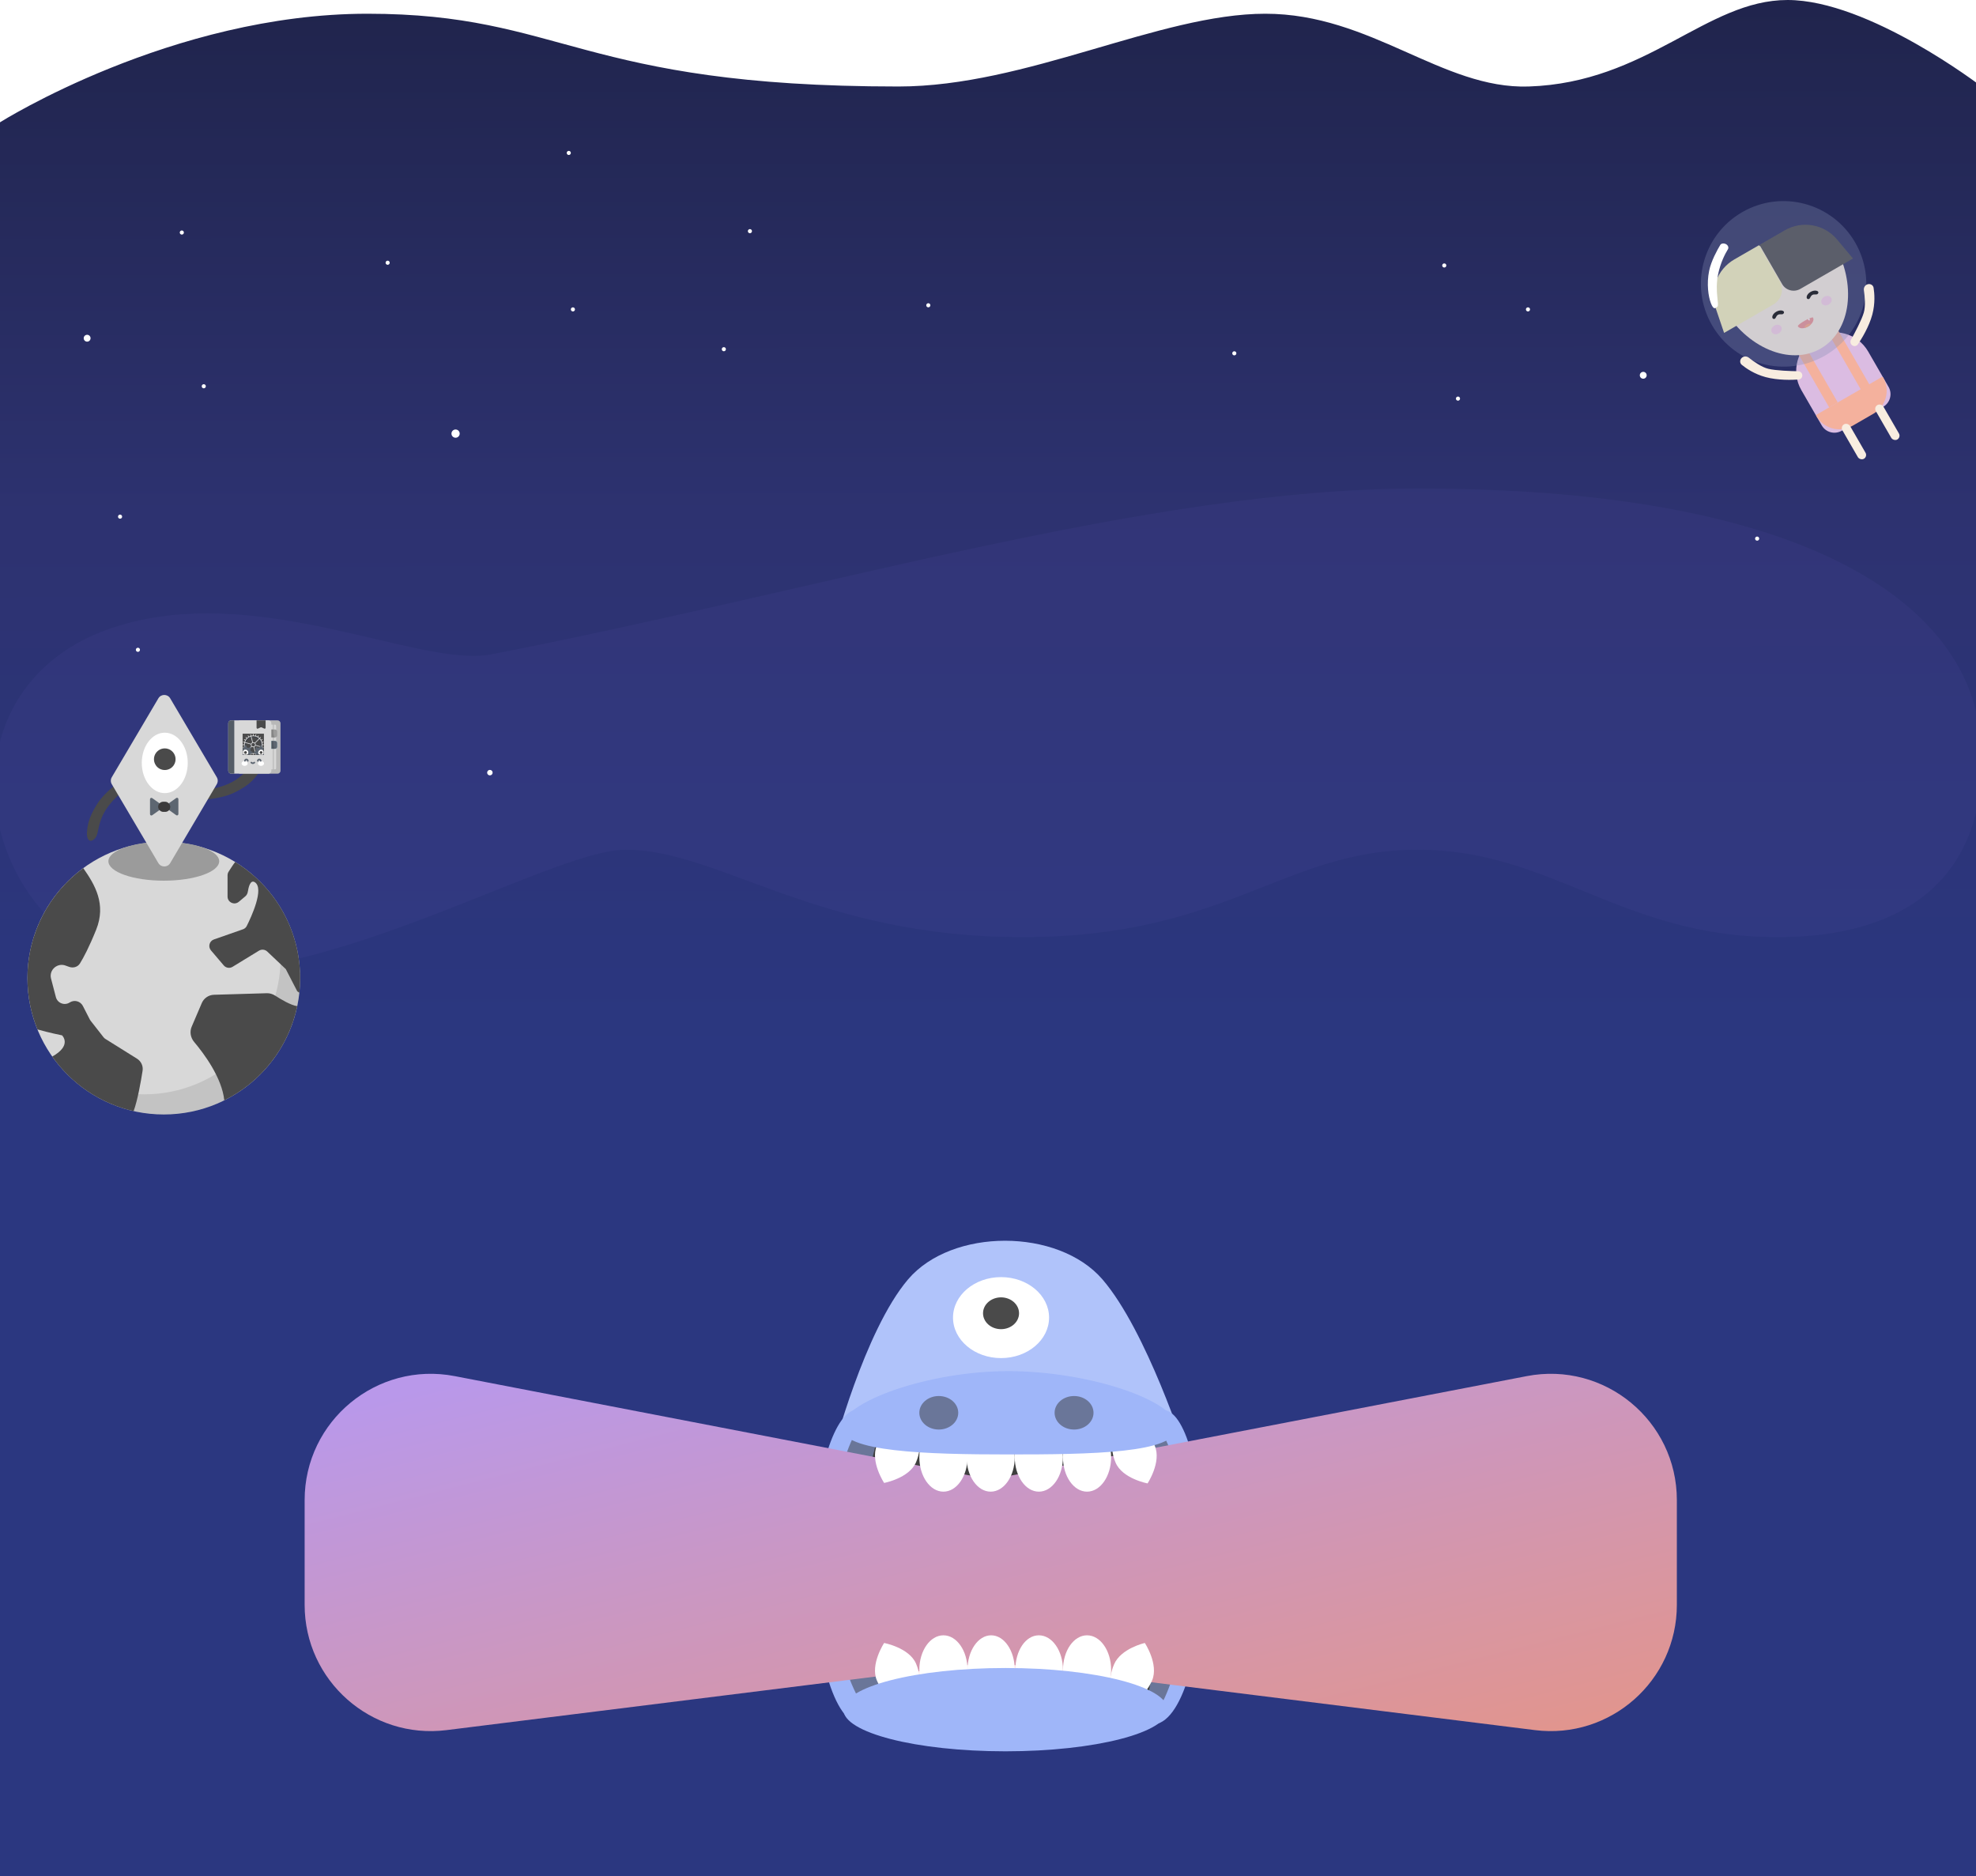 <svg width="1440" height="1367" viewBox="0 0 1440 1367" fill="none" xmlns="http://www.w3.org/2000/svg">
<path fill-rule="evenodd" clip-rule="evenodd" d="M0 89.114C0 89.114 125.324 10.005 267.752 10.005C410.181 10.005 422.179 63.027 654.715 63.027C748.214 63.027 844.838 10.005 922.06 10.005C999.281 10.005 1050.9 65.087 1114.01 63.027C1200.41 60.206 1243.3 0 1302.65 0C1362 0 1444 63.027 1444 63.027V1367C1444 1367 1356.23 1367 1254 1367C1151.77 1367 1064.47 1367 982.528 1367C900.585 1367 794.295 1367 690 1367C585.705 1367 531.909 1367 432.676 1367C333.444 1367 232.26 1367 166 1367C65.453 1367 -10 1367 -10 1367L0 89.114Z" fill="url(#paint0_linear)"/>
<path fill-rule="evenodd" clip-rule="evenodd" d="M1442.65 533.236C1432.81 447.41 1331.21 355.932 1033.03 355.932C836.599 355.932 593.815 431.255 357.878 476.787C305.089 486.975 186.798 422.666 82.365 457.273C-22.068 491.88 -26.102 609.512 39.792 673.14C58.485 691.191 81.047 701.429 105.94 706.007C225.713 728.039 399.455 619.063 455.943 619.063C524.171 619.063 595.556 682.803 745.009 682.803C894.462 682.803 935.307 619.063 1033.03 619.063C1130.75 619.063 1181.38 682.803 1295.29 682.803C1409.2 682.803 1452.48 619.063 1442.65 533.236Z" fill="#52489C" fill-opacity="0.156"/>
<path fill-rule="evenodd" clip-rule="evenodd" d="M100.5 474.938C101.328 474.938 102 474.266 102 473.438C102 472.609 101.328 471.938 100.5 471.938C99.672 471.938 99 472.609 99 473.438C99 474.266 99.672 474.938 100.5 474.938Z" fill="white"/>
<path fill-rule="evenodd" clip-rule="evenodd" d="M87.5 377.933C88.328 377.933 89 377.262 89 376.433C89 375.605 88.328 374.933 87.5 374.933C86.672 374.933 86 375.605 86 376.433C86 377.262 86.672 377.933 87.5 377.933Z" fill="white"/>
<path fill-rule="evenodd" clip-rule="evenodd" d="M148.5 282.928C149.328 282.928 150 282.257 150 281.428C150 280.6 149.328 279.928 148.5 279.928C147.672 279.928 147 280.6 147 281.428C147 282.257 147.672 282.928 148.5 282.928Z" fill="white"/>
<path fill-rule="evenodd" clip-rule="evenodd" d="M282.5 192.924C283.328 192.924 284 192.253 284 191.424C284 190.596 283.328 189.924 282.5 189.924C281.672 189.924 281 190.596 281 191.424C281 192.253 281.672 192.924 282.5 192.924Z" fill="white"/>
<path fill-rule="evenodd" clip-rule="evenodd" d="M132.5 170.923C133.328 170.923 134 170.252 134 169.423C134 168.595 133.328 167.923 132.5 167.923C131.672 167.923 131 168.595 131 169.423C131 170.252 131.672 170.923 132.5 170.923Z" fill="white"/>
<path fill-rule="evenodd" clip-rule="evenodd" d="M63.5 248.927C64.881 248.927 66 247.808 66 246.427C66 245.046 64.881 243.927 63.5 243.927C62.119 243.927 61 245.046 61 246.427C61 247.808 62.119 248.927 63.5 248.927Z" fill="white"/>
<path fill-rule="evenodd" clip-rule="evenodd" d="M417.5 226.926C418.328 226.926 419 226.254 419 225.426C419 224.597 418.328 223.926 417.5 223.926C416.672 223.926 416 224.597 416 225.426C416 226.254 416.672 226.926 417.5 226.926Z" fill="white"/>
<path fill-rule="evenodd" clip-rule="evenodd" d="M1052.5 194.924C1053.33 194.924 1054 194.253 1054 193.424C1054 192.596 1053.33 191.924 1052.5 191.924C1051.67 191.924 1051 192.596 1051 193.424C1051 194.253 1051.67 194.924 1052.5 194.924Z" fill="white"/>
<path fill-rule="evenodd" clip-rule="evenodd" d="M1062.5 291.929C1063.33 291.929 1064 291.257 1064 290.429C1064 289.6 1063.33 288.929 1062.5 288.929C1061.67 288.929 1061 289.6 1061 290.429C1061 291.257 1061.67 291.929 1062.5 291.929Z" fill="white"/>
<path fill-rule="evenodd" clip-rule="evenodd" d="M1113.5 226.926C1114.33 226.926 1115 226.254 1115 225.426C1115 224.597 1114.33 223.926 1113.5 223.926C1112.67 223.926 1112 224.597 1112 225.426C1112 226.254 1112.67 226.926 1113.5 226.926Z" fill="white"/>
<path fill-rule="evenodd" clip-rule="evenodd" d="M1197.5 275.928C1198.88 275.928 1200 274.809 1200 273.428C1200 272.048 1198.88 270.928 1197.5 270.928C1196.12 270.928 1195 272.048 1195 273.428C1195 274.809 1196.12 275.928 1197.5 275.928Z" fill="white"/>
<path fill-rule="evenodd" clip-rule="evenodd" d="M1283.5 220.925C1284.33 220.925 1285 220.254 1285 219.425C1285 218.597 1284.33 217.925 1283.5 217.925C1282.67 217.925 1282 218.597 1282 219.425C1282 220.254 1282.67 220.925 1283.5 220.925Z" fill="white"/>
<path fill-rule="evenodd" clip-rule="evenodd" d="M1280.5 393.934C1281.33 393.934 1282 393.262 1282 392.434C1282 391.605 1281.33 390.934 1280.5 390.934C1279.67 390.934 1279 391.605 1279 392.434C1279 393.262 1279.67 393.934 1280.5 393.934Z" fill="white"/>
<path fill-rule="evenodd" clip-rule="evenodd" d="M357 564.942C358.105 564.942 359 564.046 359 562.941C359 561.837 358.105 560.941 357 560.941C355.895 560.941 355 561.837 355 562.941C355 564.046 355.895 564.942 357 564.942Z" fill="white"/>
<path fill-rule="evenodd" clip-rule="evenodd" d="M527.5 255.927C528.328 255.927 529 255.256 529 254.427C529 253.599 528.328 252.927 527.5 252.927C526.672 252.927 526 253.599 526 254.427C526 255.256 526.672 255.927 527.5 255.927Z" fill="white"/>
<path fill-rule="evenodd" clip-rule="evenodd" d="M546.5 169.923C547.328 169.923 548 169.252 548 168.423C548 167.595 547.328 166.923 546.5 166.923C545.672 166.923 545 167.595 545 168.423C545 169.252 545.672 169.923 546.5 169.923Z" fill="white"/>
<path fill-rule="evenodd" clip-rule="evenodd" d="M676.5 223.926C677.328 223.926 678 223.254 678 222.426C678 221.597 677.328 220.926 676.5 220.926C675.672 220.926 675 221.597 675 222.426C675 223.254 675.672 223.926 676.5 223.926Z" fill="white"/>
<path fill-rule="evenodd" clip-rule="evenodd" d="M414.5 112.921C415.328 112.921 416 112.249 416 111.42C416 110.592 415.328 109.92 414.5 109.92C413.672 109.92 413 110.592 413 111.42C413 112.249 413.672 112.921 414.5 112.921Z" fill="white"/>
<path fill-rule="evenodd" clip-rule="evenodd" d="M899.5 258.927C900.328 258.927 901 258.256 901 257.427C901 256.599 900.328 255.927 899.5 255.927C898.672 255.927 898 256.599 898 257.427C898 258.256 898.672 258.927 899.5 258.927Z" fill="white"/>
<path fill-rule="evenodd" clip-rule="evenodd" d="M332 318.93C333.657 318.93 335 317.587 335 315.93C335 314.273 333.657 312.93 332 312.93C330.343 312.93 329 314.273 329 315.93C329 317.587 330.343 318.93 332 318.93Z" fill="white"/>
<path fill-rule="evenodd" clip-rule="evenodd" d="M661.738 932.164C693.685 894.612 771.037 894.612 803.409 932.164C835.781 969.716 864.003 1058 864.003 1058H607.003C607.003 1058 629.792 969.716 661.738 932.164Z" fill="#B0C3FA"/>
<rect x="615.091" y="1047.64" width="242.748" height="185.295" fill="#3E3E3E" stroke="#979797"/>
<path fill-rule="evenodd" clip-rule="evenodd" d="M737.478 1229.95C797.888 1229.95 846.861 1215.58 846.861 1197.85C846.861 1180.13 797.888 1165.76 737.478 1165.76C677.067 1165.76 628.095 1180.13 628.095 1197.85C628.095 1215.58 677.067 1229.95 737.478 1229.95Z" fill="#FFDBDF"/>
<path fill-rule="evenodd" clip-rule="evenodd" d="M628.294 1256.39C607.498 1256.39 592.985 1203.22 592.985 1136.58C592.985 1069.93 609.507 1027.16 624.482 1027.16C627.415 1027.16 640.645 1019.18 639.351 1032.68C637.41 1052.93 621.209 1101.37 621.274 1136.58C621.34 1172.51 639.826 1220.34 642.773 1243.51C644.639 1258.18 631.182 1256.39 628.294 1256.39Z" fill="#9FB6F9"/>
<path fill-rule="evenodd" clip-rule="evenodd" d="M839.809 1256.46C861.016 1256.46 876.57 1203.45 876.57 1136.81C876.57 1070.17 863.01 1027.39 847.739 1027.39C844.319 1027.39 837.984 1016.74 839.809 1033.87C841.973 1054.2 852.727 1104.96 852.667 1136.81C852.583 1181.53 837.933 1228.76 836.784 1248.19C836.425 1254.25 838.001 1256.46 839.809 1256.46Z" fill="#9FB6F9"/>
<path fill-rule="evenodd" clip-rule="evenodd" d="M641.836 1252.23C626.508 1252.23 605.138 1203.3 605.138 1136.65C605.138 1069.99 626.644 1029.05 637.681 1029.05C639.843 1029.05 642.79 1019.09 641.836 1032.6C640.405 1052.84 622.439 1101.43 622.487 1136.65C622.535 1172.59 642.34 1219.16 644.512 1242.33C645.887 1257.01 643.964 1252.23 641.836 1252.23Z" fill="#6A7699"/>
<path fill-rule="evenodd" clip-rule="evenodd" d="M831.179 1256.02C846.391 1256.02 865.766 1206.6 865.766 1140.05C865.766 1073.5 846.256 1033.19 835.303 1033.19C833.157 1033.19 835.156 1035.68 835.303 1036.73C838.314 1058.08 852.932 1103.17 852.887 1136.69C852.838 1172.58 837.458 1222.04 835.303 1245.18C833.938 1259.83 829.067 1256.02 831.179 1256.02Z" fill="#6A7699"/>
<path fill-rule="evenodd" clip-rule="evenodd" d="M222.004 1092.98C222.004 1035.18 274.674 991.695 331.426 1002.64L704.581 1074.61C716.09 1076.83 727.917 1076.83 739.426 1074.61L1112.58 1002.64C1169.33 991.695 1222 1035.18 1222 1092.98V1169.27C1222 1224.6 1173.52 1267.42 1118.61 1260.56L733.396 1212.49C725.83 1211.55 718.177 1211.55 710.611 1212.49L325.396 1260.56C270.492 1267.42 222.004 1224.6 222.004 1169.27V1092.98Z" fill="url(#paint1_linear)"/>
<g filter="url(#filter0_d)">
<path fill-rule="evenodd" clip-rule="evenodd" d="M644.299 1195.07C644.299 1195.07 634.031 1210.63 639 1222.33C643.969 1234.04 654.397 1240.81 662.292 1237.46C670.187 1234.11 672.559 1221.9 667.59 1210.19C662.622 1198.49 644.299 1195.07 644.299 1195.07Z" fill="white"/>
</g>
<g filter="url(#filter1_d)">
<path fill-rule="evenodd" clip-rule="evenodd" d="M687.513 1239.72C697.208 1239.72 705.068 1228.47 705.068 1214.6C705.068 1200.73 697.208 1189.48 687.513 1189.48C677.817 1189.48 669.958 1200.73 669.958 1214.6C669.958 1228.47 677.817 1239.72 687.513 1239.72Z" fill="white"/>
</g>
<g filter="url(#filter2_d)">
<path fill-rule="evenodd" clip-rule="evenodd" d="M722.286 1239.72C731.795 1239.72 739.504 1228.47 739.504 1214.6C739.504 1200.73 731.795 1189.48 722.286 1189.48C712.777 1189.48 705.068 1200.73 705.068 1214.6C705.068 1228.47 712.777 1239.72 722.286 1239.72Z" fill="white"/>
</g>
<g filter="url(#filter3_d)">
<path fill-rule="evenodd" clip-rule="evenodd" d="M757.059 1239.72C766.754 1239.72 774.614 1228.47 774.614 1214.6C774.614 1200.73 766.754 1189.48 757.059 1189.48C747.363 1189.48 739.927 1200.73 739.927 1214.6C739.927 1228.47 747.363 1239.72 757.059 1239.72Z" fill="white"/>
</g>
<g filter="url(#filter4_d)">
<path fill-rule="evenodd" clip-rule="evenodd" d="M792.169 1239.72C801.865 1239.72 809.725 1228.47 809.725 1214.6C809.725 1200.73 801.865 1189.48 792.169 1189.48C782.474 1189.48 774.66 1200.73 774.66 1214.6C774.66 1228.47 782.474 1239.72 792.169 1239.72Z" fill="white"/>
</g>
<g filter="url(#filter5_d)">
<path fill-rule="evenodd" clip-rule="evenodd" d="M687.513 1084.82C697.208 1084.82 705.068 1073.58 705.068 1059.7C705.068 1045.83 697.208 1034.58 687.513 1034.58C677.817 1034.58 669.958 1045.83 669.958 1059.7C669.958 1073.58 677.817 1084.82 687.513 1084.82Z" fill="white"/>
</g>
<g filter="url(#filter6_d)">
<path fill-rule="evenodd" clip-rule="evenodd" d="M721.948 1084.82C731.644 1084.82 739.504 1073.58 739.504 1059.7C739.504 1045.83 731.644 1034.58 721.948 1034.58C712.253 1034.58 704.393 1045.83 704.393 1059.7C704.393 1073.58 712.253 1084.82 721.948 1084.82Z" fill="white"/>
</g>
<g filter="url(#filter7_d)">
<path fill-rule="evenodd" clip-rule="evenodd" d="M757.059 1084.82C766.754 1084.82 774.614 1073.58 774.614 1059.7C774.614 1045.83 766.754 1034.58 757.059 1034.58C747.363 1034.58 739.504 1045.83 739.504 1059.7C739.504 1073.58 747.363 1084.82 757.059 1084.82Z" fill="white"/>
</g>
<g filter="url(#filter8_d)">
<path fill-rule="evenodd" clip-rule="evenodd" d="M792.169 1084.82C801.865 1084.82 809.725 1073.58 809.725 1059.7C809.725 1045.83 801.865 1034.58 792.169 1034.58C782.474 1034.58 774.614 1045.83 774.614 1059.7C774.614 1073.58 782.474 1084.82 792.169 1084.82Z" fill="white"/>
</g>
<g filter="url(#filter9_d)">
<path fill-rule="evenodd" clip-rule="evenodd" d="M836.276 1078.8C836.276 1078.8 846.544 1063.25 841.575 1051.54C836.606 1039.84 826.178 1033.06 818.283 1036.41C810.388 1039.77 808.016 1051.97 812.985 1063.68C817.953 1075.38 836.276 1078.8 836.276 1078.8Z" fill="white"/>
</g>
<g filter="url(#filter10_d)">
<path fill-rule="evenodd" clip-rule="evenodd" d="M816.299 1237.46C808.404 1234.11 806.884 1222.39 811.853 1210.68C816.822 1198.97 834.292 1195.07 834.292 1195.07C834.292 1195.07 844.559 1210.62 839.59 1222.33C834.622 1234.04 824.194 1240.81 816.299 1237.46Z" fill="white"/>
</g>
<g filter="url(#filter11_d)">
<path fill-rule="evenodd" clip-rule="evenodd" d="M662.292 1036.07C670.187 1039.42 672.559 1051.63 667.59 1063.33C662.622 1075.04 644.299 1078.46 644.299 1078.46C644.299 1078.46 634.031 1062.9 639 1051.19C643.969 1039.49 654.397 1032.72 662.292 1036.07Z" fill="white"/>
</g>
<path fill-rule="evenodd" clip-rule="evenodd" d="M734.83 1059.7C794.168 1059.7 857.664 1058.99 857.664 1039.92C857.664 1020.85 794.168 999 734.83 999C675.493 999 613.241 1021.95 613.241 1039.92C613.241 1057.9 675.493 1059.7 734.83 1059.7Z" fill="#9FB6F9"/>
<path fill-rule="evenodd" clip-rule="evenodd" d="M732.752 1276C798.01 1276 850.912 1262.41 850.912 1245.65C850.912 1228.89 798.01 1215.3 732.752 1215.3C667.493 1215.3 614.591 1228.89 614.591 1245.65C614.591 1262.41 667.493 1276 732.752 1276Z" fill="#9FB6F9"/>
<path fill-rule="evenodd" clip-rule="evenodd" d="M684.137 1041.56C691.968 1041.56 698.316 1036.1 698.316 1029.35C698.316 1022.61 691.968 1017.14 684.137 1017.14C676.306 1017.14 669.958 1022.61 669.958 1029.35C669.958 1036.1 676.306 1041.56 684.137 1041.56Z" fill="#6A7699"/>
<path fill-rule="evenodd" clip-rule="evenodd" d="M782.716 1041.56C790.547 1041.56 796.896 1036.1 796.896 1029.35C796.896 1022.61 790.547 1017.14 782.716 1017.14C774.885 1017.14 768.537 1022.61 768.537 1029.35C768.537 1036.1 774.885 1041.56 782.716 1041.56Z" fill="#6A7699"/>
<path fill-rule="evenodd" clip-rule="evenodd" d="M694.504 960C694.504 976.292 710.174 989.5 729.504 989.5C748.833 989.5 764.504 976.292 764.504 960C764.504 943.708 748.833 930.5 729.504 930.5C710.174 930.5 694.504 943.708 694.504 960Z" fill="white"/>
<path fill-rule="evenodd" clip-rule="evenodd" d="M716.379 956.839C716.379 963.24 722.255 968.429 729.504 968.429C736.752 968.429 742.629 963.24 742.629 956.839C742.629 950.439 736.752 945.25 729.504 945.25C722.255 945.25 716.379 950.439 716.379 956.839Z" fill="#4A4A4A"/>
<path fill-rule="evenodd" clip-rule="evenodd" d="M1312.7 284.197C1304.97 270.812 1309.61 253.669 1323.05 245.909C1336.5 238.148 1353.67 242.708 1361.4 256.093L1376.28 281.866C1379.22 286.954 1377.46 293.471 1372.35 296.421L1357.26 305.131L1342.16 313.842C1337.05 316.792 1330.53 315.058 1327.59 309.97L1312.7 284.197Z" fill="#DBBCE2"/>
<path d="M1323.65 303.144C1323.43 302.767 1323.56 302.284 1323.94 302.065L1371.26 274.754C1371.64 274.535 1372.12 274.663 1372.34 275.041C1377.68 284.283 1374.48 296.12 1365.19 301.479L1350.12 310.177C1340.84 315.536 1328.98 312.387 1323.65 303.144Z" fill="#F4B19D"/>
<rect width="7.441" height="46.586" transform="matrix(0.841 -0.486 0.484 0.838 1310.46 257.823)" fill="#F4B19D"/>
<rect width="7.441" height="49.082" transform="matrix(0.841 -0.486 0.484 0.838 1333.01 243.877)" fill="#F4B19D"/>
<path fill-rule="evenodd" clip-rule="evenodd" d="M1326.78 253.974C1349.06 241.113 1353.37 206.866 1336.4 177.48C1319.43 148.093 1238.74 194.666 1255.71 224.052C1272.68 253.438 1304.5 266.834 1326.78 253.974Z" fill="#F8EDE0"/>
<path fill-rule="evenodd" clip-rule="evenodd" d="M1317.64 237.918C1320.69 236.161 1322.29 233.242 1321.23 231.398C1320.59 230.302 1309.45 236.455 1310.2 237.761C1311.27 239.605 1314.6 239.675 1317.64 237.918Z" fill="#EE9393"/>
<path fill-rule="evenodd" clip-rule="evenodd" d="M1317.64 237.911C1318.84 237.216 1319.75 236.54 1319.51 236.114C1319.26 235.688 1317.95 235.675 1316.75 236.37C1315.55 237.065 1314.9 238.205 1315.15 238.63C1315.39 239.056 1316.44 238.606 1317.64 237.911Z" fill="#FDA981"/>
<path fill-rule="evenodd" clip-rule="evenodd" d="M1318.7 233.543C1318.98 233.38 1318.73 232.139 1318.53 232.079C1318.39 232.037 1317.49 232.425 1317.47 232.602C1317.45 232.786 1318.42 233.707 1318.7 233.543Z" fill="white"/>
<path fill-rule="evenodd" clip-rule="evenodd" d="M1296.25 242.899C1298.16 241.796 1298.98 239.637 1298.08 238.076C1297.18 236.516 1294.9 236.146 1292.99 237.249C1291.08 238.353 1290.26 240.512 1291.16 242.072C1292.06 243.632 1294.34 244.003 1296.25 242.899Z" fill="#FBA5F6" fill-opacity="0.356"/>
<path fill-rule="evenodd" clip-rule="evenodd" d="M1332.66 221.888C1334.57 220.785 1335.39 218.625 1334.49 217.065C1333.58 215.505 1331.3 215.135 1329.39 216.238C1327.48 217.341 1326.66 219.501 1327.56 221.061C1328.46 222.621 1330.74 222.991 1332.66 221.888Z" fill="#FBA5F6" fill-opacity="0.356"/>
<path fill-rule="evenodd" clip-rule="evenodd" d="M1320.72 214.897C1322.42 213.917 1324.16 215.315 1325.01 213.63C1325.86 211.944 1322.65 210.837 1319.44 212.689C1316.24 214.542 1315.89 217.649 1317.59 217.914C1319.29 218.18 1319.02 215.877 1320.72 214.897Z" fill="black"/>
<path fill-rule="evenodd" clip-rule="evenodd" d="M1295.68 229.35C1297.38 228.37 1299.12 229.769 1299.97 228.083C1300.82 226.397 1297.61 225.291 1294.4 227.143C1291.19 228.995 1290.85 232.102 1292.55 232.368C1294.24 232.633 1293.98 230.33 1295.68 229.35Z" fill="black"/>
<path fill-rule="evenodd" clip-rule="evenodd" d="M1250.37 224.745C1245.75 211.185 1251.4 196.224 1263.86 189.033L1281.89 178.625L1296.93 204.664C1300.4 210.678 1298.32 218.379 1292.28 221.865L1256.43 242.556L1250.37 224.745Z" fill="#F8F3BD"/>
<path fill-rule="evenodd" clip-rule="evenodd" d="M1338.76 174.501C1329.4 163.314 1313.31 160.49 1300.63 167.81L1282.23 178.431L1298.72 206.983C1301.39 211.609 1307.32 213.184 1311.97 210.503L1350.34 188.355L1338.76 174.501Z" fill="#4A4A4A"/>
<rect width="6.614" height="29.947" rx="3.307" transform="matrix(0.841 -0.486 0.484 0.838 1341.04 310.775)" fill="#F8EDE0"/>
<rect width="6.614" height="29.947" rx="3.307" transform="matrix(0.841 -0.486 0.484 0.838 1365.38 296.724)" fill="#F8EDE0"/>
<path fill-rule="evenodd" clip-rule="evenodd" d="M1329.97 259.082C1358.79 242.452 1368.63 205.575 1351.96 176.716C1335.3 147.856 1298.43 137.942 1269.62 154.572C1240.8 171.202 1230.96 208.079 1247.62 236.938C1264.29 265.798 1301.16 275.712 1329.97 259.082Z" fill="#808CB1" fill-opacity="0.32"/>
<path fill-rule="evenodd" clip-rule="evenodd" d="M1253.62 178.499C1254.27 177.413 1255.91 177.07 1257.4 177.683C1259.21 178.432 1260.03 180.271 1259.22 181.59C1257.19 184.895 1253.8 191.337 1252.06 199.849C1249.47 212.5 1253.15 222.021 1251.56 223.425C1249.97 224.829 1248.67 225.762 1246.81 220.928C1244.96 216.094 1243.57 206.894 1245.53 197.308C1247 190.122 1251.47 182.077 1253.62 178.499Z" fill="white"/>
<path fill-rule="evenodd" clip-rule="evenodd" d="M1310.74 276.508C1312.34 276.394 1313.5 275.008 1313.42 273.405C1313.33 271.778 1311.98 270.502 1310.36 270.477C1305.15 270.396 1294.22 270.063 1288.61 268.696C1283.71 267.506 1277.89 263.355 1274.4 260.585C1272.7 259.235 1270.18 259.483 1268.87 261.215C1267.79 262.661 1267.92 264.67 1269.32 265.818C1272.42 268.352 1278.47 272.553 1286.68 274.761C1295.66 277.174 1305.89 276.854 1310.74 276.508Z" fill="#F8EDE0"/>
<path fill-rule="evenodd" clip-rule="evenodd" d="M1353.92 250.891C1353.02 252.22 1351.24 252.532 1349.9 251.655C1348.53 250.766 1348.1 248.965 1348.89 247.544C1351.42 242.993 1356.6 233.369 1358.22 227.822C1359.64 222.992 1358.95 215.875 1358.3 211.468C1357.98 209.32 1359.45 207.261 1361.61 206.999C1363.4 206.779 1365.08 207.901 1365.37 209.689C1366.01 213.639 1366.63 220.976 1364.44 229.191C1362.04 238.167 1356.64 246.869 1353.92 250.891Z" fill="#F8EDE0"/>
<path d="M119.362 812C174.239 812 218.725 767.528 218.725 712.668C218.725 657.808 174.239 613.336 119.362 613.336C64.486 613.336 20 657.808 20 712.668C20 767.528 64.486 812 119.362 812Z" fill="#D8D8D8"/>
<path opacity="0.1" d="M183.168 636.527C196.51 653.437 204.474 674.785 204.474 697.994C204.474 752.854 159.988 797.327 105.112 797.327C80.82 797.327 58.569 788.608 41.306 774.135C59.502 797.195 87.702 812 119.362 812C174.239 812 218.725 767.527 218.725 712.668C218.725 682.092 204.902 654.748 183.168 636.527Z" fill="black"/>
<path d="M171.382 628.026C170.009 629.77 167.753 633.28 166.583 635.13C166.086 635.916 165.827 636.828 165.827 637.758V653.21C165.827 657.458 170.789 659.771 174.043 657.039L178.746 653.089C179.778 652.223 180.407 650.977 180.61 649.646C181.1 646.431 182.427 640.829 185.591 642.727C192.949 647.141 182.927 668.479 179.791 674.716C179.229 675.833 178.252 676.661 177.073 677.073L155.892 684.484C152.577 685.644 151.46 689.77 153.736 692.444L163.058 703.397C164.653 705.27 167.373 705.705 169.473 704.423L188.721 692.663C190.647 691.486 193.124 691.747 194.764 693.298L208.261 706.068L216.577 722.156C216.577 722.156 217.547 723.028 218.155 723.323C218.529 719.822 218.725 716.268 218.725 712.668C218.725 676.876 199.786 645.509 171.382 628.026Z" fill="#4A4A4A"/>
<path d="M200.536 725.42C198.717 724.241 196.595 723.596 194.428 723.659L155.941 724.788C152.046 724.903 148.571 727.27 147.039 730.853L139.676 748.078C138.092 751.784 138.877 756.074 141.476 759.155C148.535 767.525 161.748 785.165 163.449 801.704C190.331 788.376 210.316 763.245 216.619 733.087C211.982 732.485 204.543 728.018 200.536 725.42Z" fill="#4A4A4A"/>
<path d="M76.77 756.934C76.276 756.626 75.84 756.234 75.482 755.776L66.001 743.662C65.806 743.413 65.635 743.146 65.49 742.865L60.389 732.932C58.582 729.414 54.128 728.233 50.815 730.392C47 732.878 41.871 730.896 40.72 726.491L37.196 713.003C35.523 706.602 41.986 701.089 48.094 703.629L50.317 704.429C53.326 705.511 56.617 704.623 58.299 701.903C60.832 697.805 64.864 690.312 70.038 677.494C77.583 658.802 69.216 644.695 60.68 632.51C36.018 650.584 20 679.754 20 712.668C20 725.885 22.588 738.495 27.276 750.029C35.161 752.342 45.221 754.351 45.221 754.351C45.221 754.351 52.793 761.585 38.075 769.8C52.013 789.582 72.992 804.048 97.372 809.554C100.274 801.71 102.69 787.919 103.905 780.152C104.451 776.662 102.826 773.214 99.83 771.342L76.77 756.934Z" fill="#4A4A4A"/>
<path fill-rule="evenodd" clip-rule="evenodd" d="M119.362 641.661C141.656 641.661 159.728 635.32 159.728 627.499C159.728 619.677 141.656 613.336 119.362 613.336C97.069 613.336 78.996 619.677 78.996 627.499C78.996 635.32 97.069 641.661 119.362 641.661Z" fill="#9B9B9B"/>
<path fill-rule="evenodd" clip-rule="evenodd" d="M86.174 570.287L92.121 575.101C92.121 575.101 83.629 579.867 77.153 589.988C70.677 600.109 72.319 607.258 69.357 610.681C66.394 614.103 62.883 613.122 63.41 605.866C63.936 598.611 66.3 592.843 71.206 585.174C76.113 577.505 86.174 570.287 86.174 570.287Z" fill="#4A4A4A"/>
<path fill-rule="evenodd" clip-rule="evenodd" d="M149.392 582.546L146.9 575.312C146.9 575.312 156.629 575.769 167.485 570.617C178.342 565.464 180.739 558.532 185.066 557.199C189.392 555.866 191.849 558.558 187.557 564.432C183.265 570.306 178.202 573.946 169.976 577.85C161.751 581.754 149.392 582.546 149.392 582.546Z" fill="#4A4A4A"/>
<path fill-rule="evenodd" clip-rule="evenodd" d="M115.414 508.797C117.349 505.521 122.089 505.521 124.024 508.797L157.975 566.279C158.901 567.848 158.901 569.796 157.975 571.365L124.024 628.847C122.089 632.124 117.349 632.123 115.414 628.847L81.463 571.365C80.536 569.796 80.536 567.848 81.463 566.279L115.414 508.797Z" fill="#D8D8D8"/>
<path fill-rule="evenodd" clip-rule="evenodd" d="M120.073 577.873C129.325 577.873 136.825 568.014 136.825 555.853C136.825 543.692 129.325 533.833 120.073 533.833C110.821 533.833 103.32 543.692 103.32 555.853C103.32 568.014 110.821 577.873 120.073 577.873Z" fill="white"/>
<path fill-rule="evenodd" clip-rule="evenodd" d="M115.054 547.073C117.968 544.668 122.178 544.668 125.091 547.073C128.338 549.752 128.907 554.51 126.384 557.879C123.23 562.091 116.915 562.091 113.762 557.879C111.239 554.51 111.808 549.752 115.054 547.073Z" fill="#4A4A4A"/>
<path fill-rule="evenodd" clip-rule="evenodd" d="M119.661 587.742L110.901 593.997C110.239 594.469 109.32 593.996 109.32 593.183V582.3C109.32 581.487 110.239 581.014 110.901 581.486L119.661 587.742Z" fill="#5D6671"/>
<path fill-rule="evenodd" clip-rule="evenodd" d="M119.661 587.686L128.421 593.941C129.083 594.414 130.002 593.941 130.002 593.127V582.245C130.002 581.431 129.083 580.958 128.421 581.431L119.661 587.686Z" fill="#5D6671"/>
<rect x="115.229" y="584.147" width="8.864" height="7.384" rx="3.692" fill="#3B3A3B"/>
<path d="M202.265 563.669H175.064C173.896 563.669 172.949 562.723 172.949 561.555V526.982C172.949 525.814 173.896 524.868 175.064 524.868H202.265C203.433 524.868 204.379 525.814 204.379 526.982V561.555C204.379 562.723 203.433 563.669 202.265 563.669Z" fill="#D8D8D8"/>
<path opacity="0.15" d="M202.265 563.669H175.064C173.896 563.669 172.949 562.723 172.949 561.555V526.982C172.949 525.814 173.896 524.868 175.064 524.868H202.265C203.433 524.868 204.379 525.814 204.379 526.982V561.555C204.379 562.723 203.433 563.669 202.265 563.669Z" fill="black"/>
<path d="M200.377 560.579H174.812V527.96H200.377C200.85 527.96 201.234 528.344 201.234 528.817V559.723C201.234 560.196 200.85 560.579 200.377 560.579Z" fill="#D8D8D8"/>
<rect opacity="0.1" x="198.653" y="527.96" width="1.137" height="32.62" fill="black"/>
<path d="M195.645 563.669H168.444C167.276 563.669 166.33 562.723 166.33 561.555V526.982C166.33 525.814 167.276 524.868 168.444 524.868H195.645C196.813 524.868 197.76 525.814 197.76 526.982V561.555C197.76 562.723 196.813 563.669 195.645 563.669Z" fill="#D8D8D8"/>
<path d="M178.265 558.02C179.483 558.02 180.47 557.234 180.47 556.264C180.47 555.294 179.483 554.508 178.265 554.508C177.047 554.508 176.06 555.294 176.06 556.264C176.06 557.234 177.047 558.02 178.265 558.02Z" fill="white"/>
<path d="M190.218 558.02C191.436 558.02 192.424 557.234 192.424 556.264C192.424 555.294 191.436 554.508 190.218 554.508C189 554.508 188.013 555.294 188.013 556.264C188.013 557.234 189 558.02 190.218 558.02Z" fill="white"/>
<path d="M180.6 554.922C180.286 554.922 180.031 554.668 180.031 554.354C180.031 554.088 179.816 553.872 179.55 553.872C179.285 553.872 179.069 554.088 179.069 554.354C179.069 554.668 178.815 554.922 178.501 554.922C178.187 554.922 177.932 554.668 177.932 554.354C177.932 553.461 178.658 552.735 179.55 552.735C180.443 552.735 181.168 553.461 181.168 554.354C181.168 554.668 180.914 554.922 180.6 554.922Z" fill="#5D6671"/>
<path d="M189.983 554.922C189.669 554.922 189.414 554.668 189.414 554.354C189.414 554.088 189.198 553.872 188.933 553.872C188.668 553.872 188.452 554.088 188.452 554.354C188.452 554.668 188.197 554.922 187.883 554.922C187.569 554.922 187.315 554.668 187.315 554.354C187.315 553.461 188.041 552.735 188.933 552.735C189.825 552.735 190.551 553.461 190.551 554.354C190.551 554.668 190.297 554.922 189.983 554.922Z" fill="#5D6671"/>
<path d="M184.242 556.656C183.651 556.656 183.089 556.4 182.7 555.954C182.493 555.717 182.518 555.358 182.755 555.152C182.991 554.945 183.351 554.97 183.557 555.207C183.73 555.405 183.979 555.519 184.242 555.519C184.504 555.519 184.754 555.405 184.926 555.207C185.133 554.97 185.492 554.945 185.729 555.152C185.965 555.358 185.99 555.717 185.784 555.954C185.395 556.4 184.833 556.656 184.242 556.656Z" fill="#5D6671"/>
<path d="M170.724 524.868H168.444C167.276 524.868 166.33 525.814 166.33 526.982V561.555C166.33 562.723 167.276 563.669 168.444 563.669H170.724V524.868Z" fill="#5D6671"/>
<path opacity="0.1" d="M170.715 524.868C170.407 524.868 169.838 524.869 169.234 524.868C168.629 524.867 168.163 524.793 167.615 525.046C166.686 525.477 166.33 526.408 166.33 526.982V561.555C166.33 562.089 166.652 563.015 167.333 563.388C168.014 563.761 170.081 563.669 170.715 563.669V524.868Z" fill="black"/>
<path d="M200.453 545.601H197.76V539.796H200.453C201.316 539.796 202.015 540.495 202.015 541.357V544.04C202.015 544.902 201.316 545.601 200.453 545.601Z" fill="#C3E9F1"/>
<path d="M200.453 545.601H197.76V539.796H200.453C201.316 539.796 202.015 540.495 202.015 541.357V544.04C202.015 544.902 201.316 545.601 200.453 545.601Z" fill="#5D6671"/>
<path opacity="0.15" d="M199.182 539.796H197.76V545.601H200.212C198.977 543.826 199.204 541.23 199.182 539.796Z" fill="black"/>
<path d="M200.453 537.298H197.76V531.493H200.453C201.316 531.493 202.015 532.192 202.015 533.054V535.737C202.015 536.599 201.316 537.298 200.453 537.298Z" fill="#9B9B9B"/>
<path opacity="0.15" d="M199.182 531.493H197.76V537.298H200.212C198.977 535.524 199.204 532.928 199.182 531.493Z" fill="black"/>
<path d="M192.59 530.872L190.66 529.977C190.413 529.862 190.129 529.862 189.882 529.977L187.953 530.872C187.497 531.083 186.976 530.75 186.976 530.248V524.868H193.566V530.248C193.566 530.75 193.045 531.083 192.59 530.872Z" fill="#4A4A4A"/>
<rect x="176.806" y="534.568" width="15.525" height="15.521" fill="#4A4A4A"/>
<path d="M191.124 543.813L190.919 543.781C190.972 543.967 191.076 544.134 191.219 544.281C191.31 544.247 191.383 544.192 191.409 544.119C191.458 543.983 191.33 543.845 191.124 543.813Z" fill="#373E49"/>
<path d="M188.192 548.481C188.336 548.362 188.376 548.173 188.266 548.021L188.237 547.981C188.21 548.142 188.192 548.304 188.192 548.471C188.192 548.474 188.192 548.478 188.192 548.481Z" fill="#373E49"/>
<path fill-rule="evenodd" clip-rule="evenodd" d="M185.24 543.959L186.242 547.294C186.124 547.389 185.987 547.464 185.833 547.511L184.805 544.089C184.743 544.099 184.681 544.105 184.617 544.107C184.26 544.118 183.928 544.008 183.656 543.817L182.76 544.769L182.438 544.447L183.325 543.506C183.118 543.246 182.988 542.921 182.978 542.564C182.976 542.5 182.979 542.438 182.984 542.376L179.21 541.485C179.135 541.871 179.101 542.271 179.113 542.68C179.117 542.824 179.131 542.965 179.146 543.105H178.692C178.689 543.08 178.686 543.056 178.683 543.031C178.678 542.994 178.673 542.958 178.671 542.92L177.983 542.941C177.858 542.945 177.753 542.846 177.749 542.721C177.745 542.595 177.844 542.49 177.97 542.487L178.657 542.466C178.66 542.095 178.698 541.733 178.767 541.38L178.098 541.222C177.975 541.194 177.9 541.071 177.929 540.949C177.957 540.827 178.079 540.75 178.202 540.78L178.87 540.938C178.968 540.584 179.1 540.243 179.259 539.918L178.653 539.592C178.542 539.532 178.501 539.394 178.56 539.284C178.62 539.173 178.757 539.132 178.868 539.191L179.476 539.518C179.662 539.204 179.875 538.908 180.114 538.634L179.612 538.161C179.52 538.075 179.516 537.931 179.602 537.839C179.688 537.748 179.832 537.744 179.923 537.83L180.426 538.303C180.685 538.048 180.968 537.817 181.27 537.613L180.908 537.027C180.842 536.92 180.875 536.78 180.982 536.714C181.089 536.647 181.229 536.681 181.295 536.788L181.657 537.373C181.972 537.194 182.304 537.043 182.651 536.923L182.454 536.266C182.418 536.146 182.486 536.019 182.606 535.983C182.727 535.947 182.854 536.015 182.89 536.136L183.088 536.795C183.435 536.705 183.795 536.645 184.165 536.62L184.144 535.932C184.14 535.807 184.239 535.702 184.365 535.698C184.49 535.694 184.595 535.793 184.599 535.919L184.62 536.606C184.99 536.609 185.353 536.647 185.705 536.716L185.864 536.048C185.892 535.925 186.014 535.85 186.137 535.879C186.259 535.907 186.335 536.03 186.306 536.152L186.149 536.82C186.503 536.918 186.843 537.049 187.168 537.209L187.494 536.603C187.554 536.492 187.692 536.45 187.803 536.51C187.913 536.57 187.955 536.707 187.895 536.818L187.568 537.425C187.883 537.611 188.179 537.824 188.453 538.063L188.926 537.561C189.012 537.47 189.156 537.465 189.247 537.551C189.339 537.637 189.343 537.781 189.257 537.873L188.784 538.375C189.039 538.634 189.27 538.917 189.474 539.219L190.061 538.857C190.167 538.79 190.308 538.824 190.374 538.931C190.44 539.037 190.407 539.177 190.3 539.244L189.714 539.605C189.893 539.92 190.044 540.252 190.164 540.6L190.821 540.402C190.942 540.365 191.068 540.434 191.104 540.555C191.14 540.675 191.072 540.802 190.952 540.838L190.293 541.035C190.383 541.383 190.442 541.743 190.467 542.113L191.155 542.092C191.281 542.088 191.386 542.187 191.389 542.312C191.393 542.438 191.294 542.542 191.169 542.546L190.481 542.567C190.48 542.749 190.469 542.928 190.452 543.106H189.993C190.021 542.859 190.033 542.608 190.026 542.353C189.983 540.931 189.396 539.651 188.472 538.706L185.813 541.528C186.021 541.787 186.15 542.112 186.161 542.469C186.163 542.533 186.16 542.595 186.154 542.657L189.578 543.465L189.497 543.889C189.496 543.893 189.495 543.897 189.494 543.901L189.494 543.901C189.493 543.904 189.491 543.908 189.491 543.912L186.05 543.1C185.9 543.478 185.609 543.787 185.24 543.959ZM188.14 538.394C187.141 537.528 185.828 537.019 184.406 537.062C183.996 537.074 183.6 537.133 183.218 537.23L184.334 540.944C184.395 540.934 184.458 540.928 184.521 540.926C184.878 540.915 185.211 541.025 185.482 541.216L188.14 538.394ZM183.088 541.934L179.313 541.043C179.796 539.328 181.099 537.944 182.783 537.36L183.898 541.074C183.529 541.246 183.238 541.555 183.088 541.934ZM183.432 542.55C183.451 543.177 183.977 543.672 184.603 543.653C185.23 543.634 185.725 543.109 185.706 542.482C185.687 541.855 185.162 541.361 184.535 541.379C183.908 541.398 183.414 541.924 183.432 542.55Z" fill="#373E49"/>
<path fill-rule="evenodd" clip-rule="evenodd" d="M192.332 542.587C192.332 542.731 192.216 542.846 192.073 542.846H191.29C191.274 543.268 191.219 543.679 191.129 544.077L191.884 544.279C192.023 544.316 192.104 544.458 192.067 544.596C192.037 544.711 191.932 544.788 191.818 544.788C191.796 544.788 191.773 544.785 191.751 544.779L190.996 544.577C190.872 544.976 190.711 545.359 190.519 545.723L191.197 546.114C191.321 546.186 191.363 546.344 191.292 546.468C191.244 546.551 191.157 546.597 191.068 546.597C191.024 546.597 190.979 546.586 190.938 546.562L190.259 546.17C190.121 546.388 189.967 546.594 189.806 546.794C189.315 546.945 188.928 547.332 188.777 547.823C188.577 547.984 188.371 548.137 188.153 548.275L188.545 548.955C188.616 549.078 188.574 549.237 188.45 549.308C188.41 549.331 188.365 549.343 188.321 549.343C188.232 549.343 188.145 549.296 188.097 549.213L187.705 548.535C187.341 548.727 186.958 548.889 186.559 549.013L186.761 549.767C186.766 549.783 186.765 549.8 186.765 549.816L186.765 549.83H186.242L186.059 549.145C185.661 549.235 185.249 549.291 184.828 549.307V549.83H184.31V549.307C183.889 549.291 183.478 549.235 183.079 549.145L182.896 549.83H182.373L182.373 549.817C182.373 549.8 182.373 549.783 182.377 549.767L182.579 549.013C182.18 548.889 181.797 548.727 181.433 548.535L181.041 549.213C180.994 549.296 180.907 549.343 180.817 549.343C180.773 549.343 180.729 549.331 180.688 549.308C180.564 549.237 180.522 549.078 180.593 548.955L180.986 548.275C180.767 548.137 180.561 547.984 180.361 547.823C180.21 547.332 179.823 546.945 179.332 546.794C179.171 546.594 179.017 546.388 178.88 546.17L178.2 546.562C178.159 546.586 178.114 546.597 178.071 546.597C177.981 546.597 177.894 546.551 177.846 546.468C177.775 546.344 177.817 546.186 177.941 546.114L178.62 545.723C178.427 545.359 178.266 544.976 178.142 544.577L177.388 544.779C177.365 544.785 177.343 544.788 177.321 544.788C177.206 544.788 177.102 544.712 177.071 544.596C177.034 544.458 177.116 544.316 177.254 544.279L178.01 544.077C177.919 543.679 177.864 543.268 177.848 542.846H177.065C176.922 542.846 176.806 542.731 176.806 542.587C176.806 542.444 176.922 542.329 177.065 542.329H177.848C177.864 541.907 177.919 541.496 178.009 541.098L177.254 540.896C177.115 540.859 177.034 540.717 177.071 540.579C177.108 540.441 177.249 540.358 177.388 540.396L178.142 540.598C178.266 540.199 178.427 539.816 178.62 539.452L177.941 539.061C177.817 538.989 177.775 538.831 177.846 538.707C177.918 538.583 178.076 538.541 178.2 538.612L178.88 539.005C179.102 538.654 179.354 538.324 179.635 538.021L179.08 537.466C178.979 537.365 178.979 537.202 179.08 537.1C179.181 536.999 179.345 536.999 179.446 537.1L180.001 537.656C180.305 537.374 180.634 537.122 180.985 536.9L180.593 536.22C180.522 536.097 180.564 535.938 180.688 535.867C180.811 535.795 180.97 535.838 181.041 535.962L181.433 536.64C181.797 536.448 182.18 536.286 182.579 536.162L182.377 535.408C182.34 535.27 182.422 535.129 182.56 535.092C182.698 535.054 182.84 535.137 182.877 535.274L183.079 536.03C183.478 535.939 183.889 535.884 184.31 535.868V535.086C184.31 534.943 184.426 534.827 184.569 534.827C184.712 534.827 184.828 534.943 184.828 535.086V535.868C185.249 535.884 185.661 535.94 186.059 536.03L186.261 535.274C186.298 535.137 186.44 535.055 186.578 535.092C186.717 535.129 186.798 535.271 186.761 535.408L186.559 536.162C186.958 536.286 187.341 536.448 187.705 536.64L188.097 535.962C188.168 535.838 188.326 535.795 188.45 535.867C188.574 535.938 188.617 536.096 188.545 536.22L188.152 536.9C188.503 537.122 188.833 537.375 189.136 537.656L189.692 537.1C189.793 536.999 189.956 536.999 190.058 537.1C190.159 537.202 190.159 537.365 190.058 537.466L189.502 538.021C189.784 538.325 190.036 538.654 190.258 539.005L190.938 538.613C191.062 538.541 191.22 538.583 191.292 538.707C191.363 538.831 191.321 538.989 191.197 539.061L190.518 539.452C190.711 539.816 190.872 540.199 190.996 540.598L191.75 540.396C191.889 540.358 192.03 540.441 192.067 540.579C192.104 540.717 192.023 540.859 191.884 540.896L191.129 541.098C191.219 541.496 191.274 541.907 191.29 542.329H192.073C192.216 542.329 192.332 542.444 192.332 542.587ZM188.771 538.021C187.664 537.003 186.188 536.38 184.569 536.38C184.103 536.38 183.65 536.433 183.213 536.53L184.355 540.791C184.425 540.783 184.497 540.777 184.569 540.777C184.975 540.777 185.349 540.913 185.652 541.14L188.771 538.021ZM185.863 542.588C185.863 543.301 185.283 543.882 184.569 543.882C183.856 543.882 183.275 543.301 183.275 542.588C183.275 541.874 183.856 541.294 184.569 541.294C185.283 541.294 185.863 541.874 185.863 542.588ZM183.855 540.925L182.713 536.663C180.779 537.27 179.25 538.799 178.643 540.733L182.905 541.875C183.088 541.449 183.43 541.108 183.855 540.925ZM178.359 542.587C178.359 542.122 178.412 541.669 178.51 541.232L182.772 542.374C182.763 542.444 182.758 542.515 182.758 542.587C182.758 542.994 182.894 543.367 183.121 543.67L180.001 546.788C178.983 545.682 178.359 544.206 178.359 542.587ZM180.367 547.154C181.474 548.172 182.95 548.796 184.569 548.796C185.035 548.796 185.488 548.742 185.925 548.645L184.783 544.384C184.713 544.393 184.642 544.398 184.569 544.398C184.163 544.398 183.789 544.262 183.486 544.036L180.367 547.154ZM186.425 548.512L185.283 544.251C185.709 544.068 186.05 543.726 186.233 543.301L190.496 544.443C189.889 546.376 188.359 547.906 186.425 548.512ZM186.367 542.801L190.628 543.943C190.726 543.506 190.779 543.053 190.779 542.587C190.779 540.968 190.156 539.493 189.137 538.387L186.018 541.505C186.244 541.807 186.38 542.181 186.38 542.587C186.38 542.659 186.375 542.731 186.367 542.801Z" fill="#D8D8D8"/>
<path d="M177.065 549.83H177.565C177.365 549.674 177.195 549.488 177.065 549.279V549.83Z" fill="#7383BF"/>
<path d="M183.445 547.547C182.544 547.374 182.13 546.321 182.673 545.582L183.054 545.062L182.231 544.239L181.57 544.687C180.827 545.19 179.811 544.769 179.642 543.889L179.491 543.104H178.327L178.228 543.741C178.134 544.359 177.622 544.765 177.065 544.799V547.277C177.418 546.64 178.097 546.209 178.876 546.209C180.02 546.209 180.946 547.135 180.946 548.278C180.946 548.897 180.673 549.451 180.242 549.83H182.4C182.525 549.381 182.894 549.006 183.414 548.926L184.052 548.828V547.664L183.445 547.547Z" fill="#5D6671"/>
<path fill-rule="evenodd" clip-rule="evenodd" d="M177.065 547.278C177.418 546.641 178.097 546.21 178.876 546.21C180.02 546.21 180.946 547.137 180.946 548.279C180.946 548.898 180.673 549.452 180.242 549.831H177.51C177.332 549.675 177.181 549.489 177.065 549.28V547.278ZM177.841 548.279C177.841 548.85 178.305 549.314 178.876 549.314C179.448 549.314 179.911 548.85 179.911 548.279C179.911 547.707 179.448 547.244 178.876 547.244C178.305 547.244 177.841 547.707 177.841 548.279Z" fill="white"/>
<path d="M192.128 549.83V549.279C191.998 549.488 191.828 549.674 191.628 549.83H192.128Z" fill="#7383BF"/>
<path d="M190.91 543.741L190.812 543.104H189.647L189.496 543.888C189.327 544.769 188.311 545.19 187.569 544.687L186.907 544.239L186.084 545.062L186.465 545.582C187.008 546.321 186.595 547.374 185.694 547.547L185.087 547.664V548.828L185.724 548.926C186.244 549.006 186.613 549.381 186.737 549.83H188.896C188.465 549.451 188.192 548.897 188.192 548.278C188.192 547.135 189.119 546.209 190.262 546.209C191.042 546.209 191.72 546.64 192.073 547.277V544.799C191.516 544.765 191.005 544.359 190.91 543.741Z" fill="#5D6671"/>
<path fill-rule="evenodd" clip-rule="evenodd" d="M190.262 546.21C191.042 546.21 191.72 546.641 192.073 547.278V549.28C191.957 549.489 191.806 549.675 191.628 549.831H188.896C188.465 549.452 188.192 548.898 188.192 548.279C188.192 547.137 189.119 546.21 190.262 546.21ZM189.227 548.279C189.227 548.85 189.69 549.314 190.262 549.314C190.833 549.314 191.297 548.85 191.297 548.279C191.297 547.707 190.833 547.244 190.262 547.244C189.69 547.244 189.227 547.707 189.227 548.279Z" fill="white"/>
<defs>
<filter id="filter0_d" x="616.004" y="1177" width="74.584" height="82.525" filterUnits="userSpaceOnUse" color-interpolation-filters="sRGB">
<feFlood flood-opacity="0" result="BackgroundImageFix"/>
<feColorMatrix in="SourceAlpha" type="matrix" values="0 0 0 0 0 0 0 0 0 0 0 0 0 0 0 0 0 0 127 0"/>
<feOffset dy="2"/>
<feGaussianBlur stdDeviation="7"/>
<feColorMatrix type="matrix" values="0 0 0 0 0 0 0 0 0 0 0 0 0 0 0 0 0 0 0.5 0"/>
<feBlend mode="normal" in2="BackgroundImageFix" result="effect1_dropShadow"/>
<feBlend mode="normal" in="SourceGraphic" in2="effect1_dropShadow" result="shape"/>
</filter>
<filter id="filter1_d" x="655.958" y="1177.48" width="63.111" height="78.237" filterUnits="userSpaceOnUse" color-interpolation-filters="sRGB">
<feFlood flood-opacity="0" result="BackgroundImageFix"/>
<feColorMatrix in="SourceAlpha" type="matrix" values="0 0 0 0 0 0 0 0 0 0 0 0 0 0 0 0 0 0 127 0"/>
<feOffset dy="2"/>
<feGaussianBlur stdDeviation="7"/>
<feColorMatrix type="matrix" values="0 0 0 0 0 0 0 0 0 0 0 0 0 0 0 0 0 0 0.5 0"/>
<feBlend mode="normal" in2="BackgroundImageFix" result="effect1_dropShadow"/>
<feBlend mode="normal" in="SourceGraphic" in2="effect1_dropShadow" result="shape"/>
</filter>
<filter id="filter2_d" x="691.068" y="1177.48" width="62.435" height="78.237" filterUnits="userSpaceOnUse" color-interpolation-filters="sRGB">
<feFlood flood-opacity="0" result="BackgroundImageFix"/>
<feColorMatrix in="SourceAlpha" type="matrix" values="0 0 0 0 0 0 0 0 0 0 0 0 0 0 0 0 0 0 127 0"/>
<feOffset dy="2"/>
<feGaussianBlur stdDeviation="7"/>
<feColorMatrix type="matrix" values="0 0 0 0 0 0 0 0 0 0 0 0 0 0 0 0 0 0 0.5 0"/>
<feBlend mode="normal" in2="BackgroundImageFix" result="effect1_dropShadow"/>
<feBlend mode="normal" in="SourceGraphic" in2="effect1_dropShadow" result="shape"/>
</filter>
<filter id="filter3_d" x="725.927" y="1177.48" width="62.687" height="78.237" filterUnits="userSpaceOnUse" color-interpolation-filters="sRGB">
<feFlood flood-opacity="0" result="BackgroundImageFix"/>
<feColorMatrix in="SourceAlpha" type="matrix" values="0 0 0 0 0 0 0 0 0 0 0 0 0 0 0 0 0 0 127 0"/>
<feOffset dy="2"/>
<feGaussianBlur stdDeviation="7"/>
<feColorMatrix type="matrix" values="0 0 0 0 0 0 0 0 0 0 0 0 0 0 0 0 0 0 0.5 0"/>
<feBlend mode="normal" in2="BackgroundImageFix" result="effect1_dropShadow"/>
<feBlend mode="normal" in="SourceGraphic" in2="effect1_dropShadow" result="shape"/>
</filter>
<filter id="filter4_d" x="760.66" y="1177.48" width="63.065" height="78.237" filterUnits="userSpaceOnUse" color-interpolation-filters="sRGB">
<feFlood flood-opacity="0" result="BackgroundImageFix"/>
<feColorMatrix in="SourceAlpha" type="matrix" values="0 0 0 0 0 0 0 0 0 0 0 0 0 0 0 0 0 0 127 0"/>
<feOffset dy="2"/>
<feGaussianBlur stdDeviation="7"/>
<feColorMatrix type="matrix" values="0 0 0 0 0 0 0 0 0 0 0 0 0 0 0 0 0 0 0.5 0"/>
<feBlend mode="normal" in2="BackgroundImageFix" result="effect1_dropShadow"/>
<feBlend mode="normal" in="SourceGraphic" in2="effect1_dropShadow" result="shape"/>
</filter>
<filter id="filter5_d" x="655.958" y="1022.58" width="63.111" height="78.237" filterUnits="userSpaceOnUse" color-interpolation-filters="sRGB">
<feFlood flood-opacity="0" result="BackgroundImageFix"/>
<feColorMatrix in="SourceAlpha" type="matrix" values="0 0 0 0 0 0 0 0 0 0 0 0 0 0 0 0 0 0 127 0"/>
<feOffset dy="2"/>
<feGaussianBlur stdDeviation="7"/>
<feColorMatrix type="matrix" values="0 0 0 0 0 0 0 0 0 0 0 0 0 0 0 0 0 0 0.5 0"/>
<feBlend mode="normal" in2="BackgroundImageFix" result="effect1_dropShadow"/>
<feBlend mode="normal" in="SourceGraphic" in2="effect1_dropShadow" result="shape"/>
</filter>
<filter id="filter6_d" x="690.393" y="1022.58" width="63.111" height="78.237" filterUnits="userSpaceOnUse" color-interpolation-filters="sRGB">
<feFlood flood-opacity="0" result="BackgroundImageFix"/>
<feColorMatrix in="SourceAlpha" type="matrix" values="0 0 0 0 0 0 0 0 0 0 0 0 0 0 0 0 0 0 127 0"/>
<feOffset dy="2"/>
<feGaussianBlur stdDeviation="7"/>
<feColorMatrix type="matrix" values="0 0 0 0 0 0 0 0 0 0 0 0 0 0 0 0 0 0 0.5 0"/>
<feBlend mode="normal" in2="BackgroundImageFix" result="effect1_dropShadow"/>
<feBlend mode="normal" in="SourceGraphic" in2="effect1_dropShadow" result="shape"/>
</filter>
<filter id="filter7_d" x="725.504" y="1022.58" width="63.111" height="78.237" filterUnits="userSpaceOnUse" color-interpolation-filters="sRGB">
<feFlood flood-opacity="0" result="BackgroundImageFix"/>
<feColorMatrix in="SourceAlpha" type="matrix" values="0 0 0 0 0 0 0 0 0 0 0 0 0 0 0 0 0 0 127 0"/>
<feOffset dy="2"/>
<feGaussianBlur stdDeviation="7"/>
<feColorMatrix type="matrix" values="0 0 0 0 0 0 0 0 0 0 0 0 0 0 0 0 0 0 0.5 0"/>
<feBlend mode="normal" in2="BackgroundImageFix" result="effect1_dropShadow"/>
<feBlend mode="normal" in="SourceGraphic" in2="effect1_dropShadow" result="shape"/>
</filter>
<filter id="filter8_d" x="760.614" y="1022.58" width="63.111" height="78.237" filterUnits="userSpaceOnUse" color-interpolation-filters="sRGB">
<feFlood flood-opacity="0" result="BackgroundImageFix"/>
<feColorMatrix in="SourceAlpha" type="matrix" values="0 0 0 0 0 0 0 0 0 0 0 0 0 0 0 0 0 0 127 0"/>
<feOffset dy="2"/>
<feGaussianBlur stdDeviation="7"/>
<feColorMatrix type="matrix" values="0 0 0 0 0 0 0 0 0 0 0 0 0 0 0 0 0 0 0.5 0"/>
<feBlend mode="normal" in2="BackgroundImageFix" result="effect1_dropShadow"/>
<feBlend mode="normal" in="SourceGraphic" in2="effect1_dropShadow" result="shape"/>
</filter>
<filter id="filter9_d" x="789.988" y="1018.35" width="74.584" height="82.525" filterUnits="userSpaceOnUse" color-interpolation-filters="sRGB">
<feFlood flood-opacity="0" result="BackgroundImageFix"/>
<feColorMatrix in="SourceAlpha" type="matrix" values="0 0 0 0 0 0 0 0 0 0 0 0 0 0 0 0 0 0 127 0"/>
<feOffset dy="2"/>
<feGaussianBlur stdDeviation="7"/>
<feColorMatrix type="matrix" values="0 0 0 0 0 0 0 0 0 0 0 0 0 0 0 0 0 0 0.5 0"/>
<feBlend mode="normal" in2="BackgroundImageFix" result="effect1_dropShadow"/>
<feBlend mode="normal" in="SourceGraphic" in2="effect1_dropShadow" result="shape"/>
</filter>
<filter id="filter10_d" x="788.901" y="1177.38" width="73.686" height="82.145" filterUnits="userSpaceOnUse" color-interpolation-filters="sRGB">
<feFlood flood-opacity="0" result="BackgroundImageFix"/>
<feColorMatrix in="SourceAlpha" type="matrix" values="0 0 0 0 0 0 0 0 0 0 0 0 0 0 0 0 0 0 127 0"/>
<feOffset dy="2"/>
<feGaussianBlur stdDeviation="7"/>
<feColorMatrix type="matrix" values="0 0 0 0 0 0 0 0 0 0 0 0 0 0 0 0 0 0 0.5 0"/>
<feBlend mode="normal" in2="BackgroundImageFix" result="effect1_dropShadow"/>
<feBlend mode="normal" in="SourceGraphic" in2="effect1_dropShadow" result="shape"/>
</filter>
<filter id="filter11_d" x="616.004" y="1018" width="74.584" height="82.525" filterUnits="userSpaceOnUse" color-interpolation-filters="sRGB">
<feFlood flood-opacity="0" result="BackgroundImageFix"/>
<feColorMatrix in="SourceAlpha" type="matrix" values="0 0 0 0 0 0 0 0 0 0 0 0 0 0 0 0 0 0 127 0"/>
<feOffset dy="2"/>
<feGaussianBlur stdDeviation="7"/>
<feColorMatrix type="matrix" values="0 0 0 0 0 0 0 0 0 0 0 0 0 0 0 0 0 0 0.5 0"/>
<feBlend mode="normal" in2="BackgroundImageFix" result="effect1_dropShadow"/>
<feBlend mode="normal" in="SourceGraphic" in2="effect1_dropShadow" result="shape"/>
</filter>
<linearGradient id="paint0_linear" x1="1444" y1="766.47" x2="1443.24" y2="-0.72" gradientUnits="userSpaceOnUse">
<stop stop-color="#2B3780"/>
<stop offset="0.514" stop-color="#2D3270"/>
<stop offset="1" stop-color="#20244C"/>
</linearGradient>
<linearGradient id="paint1_linear" x1="1662.06" y1="1137.57" x2="1549.55" y2="695.303" gradientUnits="userSpaceOnUse">
<stop stop-color="#E2958C"/>
<stop offset="1" stop-color="#B998EA"/>
</linearGradient>
</defs>
</svg>
